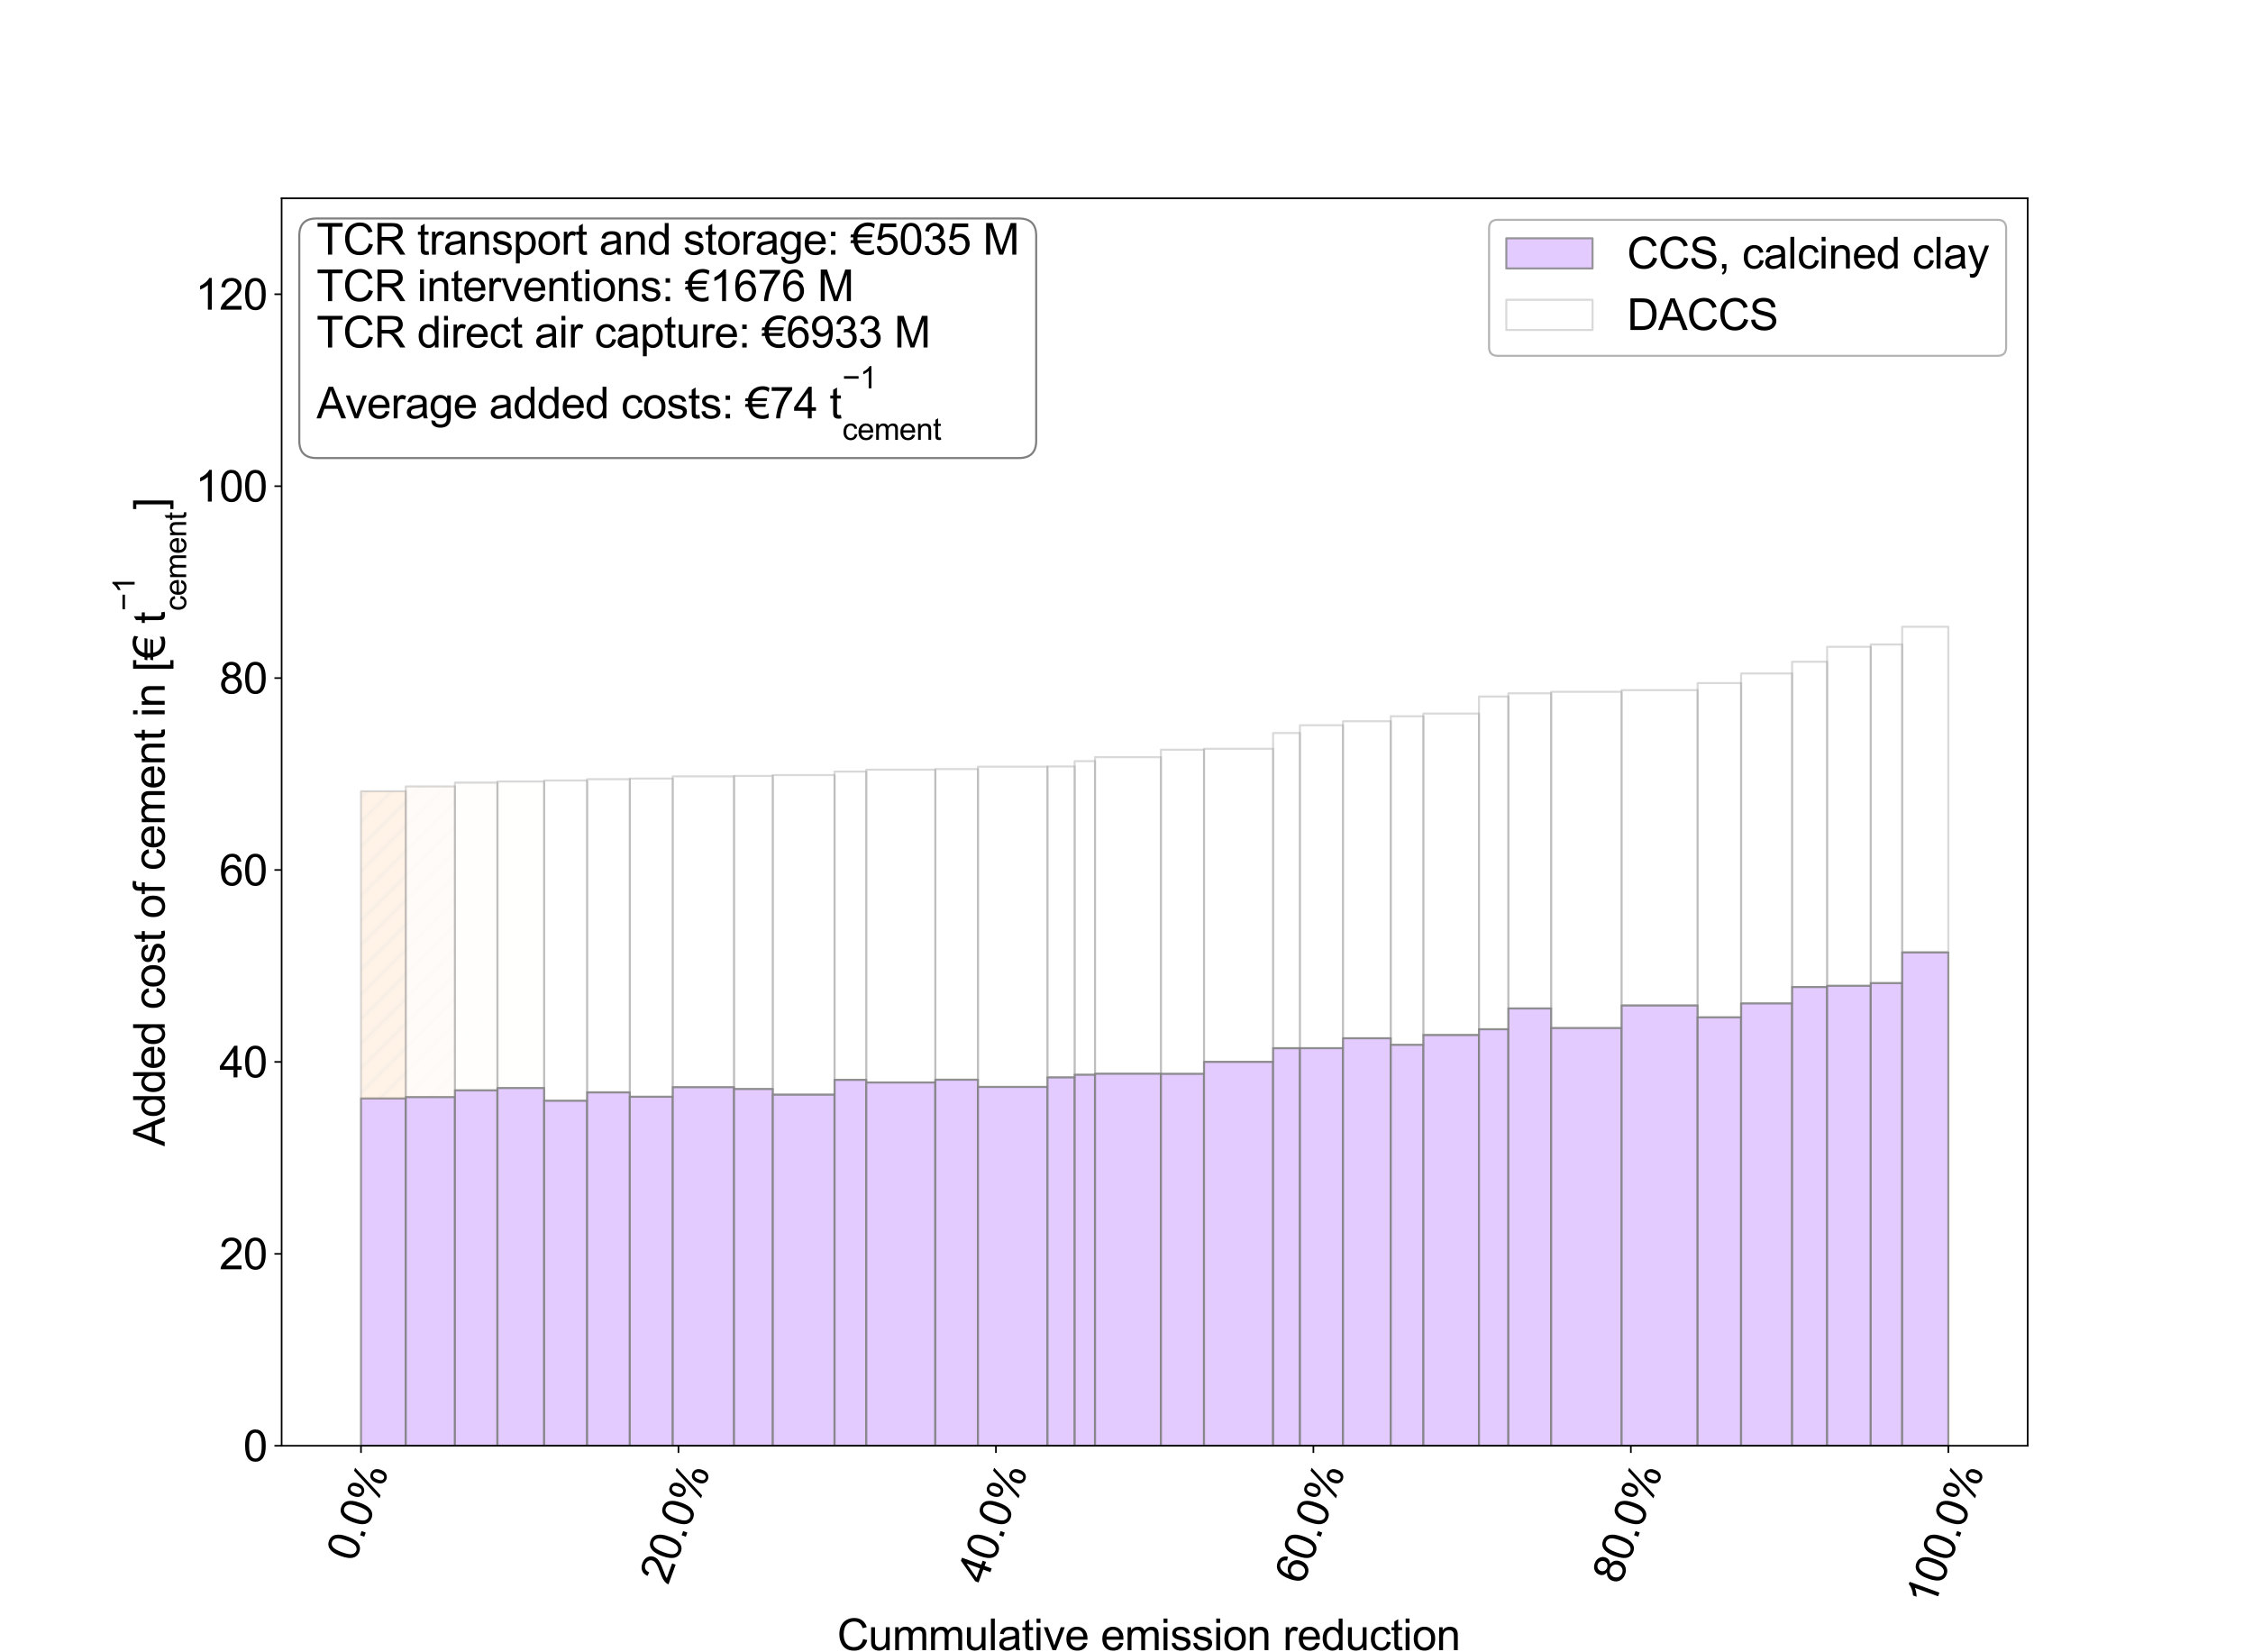 <?xml version="1.0" encoding="utf-8" standalone="no"?>
<!DOCTYPE svg PUBLIC "-//W3C//DTD SVG 1.1//EN"
  "http://www.w3.org/Graphics/SVG/1.1/DTD/svg11.dtd">
<svg xmlns:xlink="http://www.w3.org/1999/xlink" width="1097.28pt" height="804.672pt" viewBox="0 0 1097.28 804.672" xmlns="http://www.w3.org/2000/svg" version="1.1">
 <defs>
  <style type="text/css">*{stroke-linejoin: round; stroke-linecap: butt}</style>
 </defs>
 <g id="figure_1">
  <g id="patch_1">
   <path d="M 0 804.672 
L 1097.28 804.672 
L 1097.28 0 
L 0 0 
L 0 804.672 
z
" style="fill: none"/>
  </g>
  <g id="axes_1">
   <g id="patch_2">
    <path d="M 137.16 704.088 
L 987.552 704.088 
L 987.552 96.561 
L 137.16 96.561 
L 137.16 704.088 
z
" style="fill: none"/>
   </g>
   <g id="patch_3">
    <path d="M 175.814 704.088 
L 197.621 704.088 
L 197.621 534.938 
L 175.814 534.938 
z
" clip-path="url(#p34b5e18ee1)" style="fill: #dcbeff; opacity: 0.8; stroke: #808080; stroke-linejoin: miter"/>
   </g>
   <g id="patch_4">
    <path d="M 197.621 704.088 
L 221.569 704.088 
L 221.569 534.277 
L 197.621 534.277 
z
" clip-path="url(#p34b5e18ee1)" style="fill: #dcbeff; opacity: 0.8; stroke: #808080; stroke-linejoin: miter"/>
   </g>
   <g id="patch_5">
    <path d="M 221.569 704.088 
L 242.272 704.088 
L 242.272 530.997 
L 221.569 530.997 
z
" clip-path="url(#p34b5e18ee1)" style="fill: #dcbeff; opacity: 0.8; stroke: #808080; stroke-linejoin: miter"/>
   </g>
   <g id="patch_6">
    <path d="M 242.272 704.088 
L 265.02 704.088 
L 265.02 529.854 
L 242.272 529.854 
z
" clip-path="url(#p34b5e18ee1)" style="fill: #dcbeff; opacity: 0.8; stroke: #808080; stroke-linejoin: miter"/>
   </g>
   <g id="patch_7">
    <path d="M 265.02 704.088 
L 285.946 704.088 
L 285.946 536.059 
L 265.02 536.059 
z
" clip-path="url(#p34b5e18ee1)" style="fill: #dcbeff; opacity: 0.8; stroke: #808080; stroke-linejoin: miter"/>
   </g>
   <g id="patch_8">
    <path d="M 285.946 704.088 
L 306.747 704.088 
L 306.747 531.973 
L 285.946 531.973 
z
" clip-path="url(#p34b5e18ee1)" style="fill: #dcbeff; opacity: 0.8; stroke: #808080; stroke-linejoin: miter"/>
   </g>
   <g id="patch_9">
    <path d="M 306.747 704.088 
L 327.637 704.088 
L 327.637 534.134 
L 306.747 534.134 
z
" clip-path="url(#p34b5e18ee1)" style="fill: #dcbeff; opacity: 0.8; stroke: #808080; stroke-linejoin: miter"/>
   </g>
   <g id="patch_10">
    <path d="M 327.637 704.088 
L 357.496 704.088 
L 357.496 529.454 
L 327.637 529.454 
z
" clip-path="url(#p34b5e18ee1)" style="fill: #dcbeff; opacity: 0.8; stroke: #808080; stroke-linejoin: miter"/>
   </g>
   <g id="patch_11">
    <path d="M 357.496 704.088 
L 376.374 704.088 
L 376.374 530.321 
L 357.496 530.321 
z
" clip-path="url(#p34b5e18ee1)" style="fill: #dcbeff; opacity: 0.8; stroke: #808080; stroke-linejoin: miter"/>
   </g>
   <g id="patch_12">
    <path d="M 376.374 704.088 
L 406.458 704.088 
L 406.458 533.087 
L 376.374 533.087 
z
" clip-path="url(#p34b5e18ee1)" style="fill: #dcbeff; opacity: 0.8; stroke: #808080; stroke-linejoin: miter"/>
   </g>
   <g id="patch_13">
    <path d="M 406.458 704.088 
L 421.912 704.088 
L 421.912 525.885 
L 406.458 525.885 
z
" clip-path="url(#p34b5e18ee1)" style="fill: #dcbeff; opacity: 0.8; stroke: #808080; stroke-linejoin: miter"/>
   </g>
   <g id="patch_14">
    <path d="M 421.912 704.088 
L 455.54 704.088 
L 455.54 527.164 
L 421.912 527.164 
z
" clip-path="url(#p34b5e18ee1)" style="fill: #dcbeff; opacity: 0.8; stroke: #808080; stroke-linejoin: miter"/>
   </g>
   <g id="patch_15">
    <path d="M 455.54 704.088 
L 476.295 704.088 
L 476.295 525.826 
L 455.54 525.826 
z
" clip-path="url(#p34b5e18ee1)" style="fill: #dcbeff; opacity: 0.8; stroke: #808080; stroke-linejoin: miter"/>
   </g>
   <g id="patch_16">
    <path d="M 476.295 704.088 
L 510.137 704.088 
L 510.137 529.333 
L 476.295 529.333 
z
" clip-path="url(#p34b5e18ee1)" style="fill: #dcbeff; opacity: 0.8; stroke: #808080; stroke-linejoin: miter"/>
   </g>
   <g id="patch_17">
    <path d="M 510.137 704.088 
L 523.392 704.088 
L 523.392 524.68 
L 510.137 524.68 
z
" clip-path="url(#p34b5e18ee1)" style="fill: #dcbeff; opacity: 0.8; stroke: #808080; stroke-linejoin: miter"/>
   </g>
   <g id="patch_18">
    <path d="M 523.392 704.088 
L 533.315 704.088 
L 533.315 523.376 
L 523.392 523.376 
z
" clip-path="url(#p34b5e18ee1)" style="fill: #dcbeff; opacity: 0.8; stroke: #808080; stroke-linejoin: miter"/>
   </g>
   <g id="patch_19">
    <path d="M 533.315 704.088 
L 565.407 704.088 
L 565.407 522.887 
L 533.315 522.887 
z
" clip-path="url(#p34b5e18ee1)" style="fill: #dcbeff; opacity: 0.8; stroke: #808080; stroke-linejoin: miter"/>
   </g>
   <g id="patch_20">
    <path d="M 565.407 704.088 
L 586.401 704.088 
L 586.401 522.939 
L 565.407 522.939 
z
" clip-path="url(#p34b5e18ee1)" style="fill: #dcbeff; opacity: 0.8; stroke: #808080; stroke-linejoin: miter"/>
   </g>
   <g id="patch_21">
    <path d="M 586.401 704.088 
L 620.037 704.088 
L 620.037 517.114 
L 586.401 517.114 
z
" clip-path="url(#p34b5e18ee1)" style="fill: #dcbeff; opacity: 0.8; stroke: #808080; stroke-linejoin: miter"/>
   </g>
   <g id="patch_22">
    <path d="M 620.037 704.088 
L 633.099 704.088 
L 633.099 510.467 
L 620.037 510.467 
z
" clip-path="url(#p34b5e18ee1)" style="fill: #dcbeff; opacity: 0.8; stroke: #808080; stroke-linejoin: miter"/>
   </g>
   <g id="patch_23">
    <path d="M 633.099 704.088 
L 654.074 704.088 
L 654.074 510.453 
L 633.099 510.453 
z
" clip-path="url(#p34b5e18ee1)" style="fill: #dcbeff; opacity: 0.8; stroke: #808080; stroke-linejoin: miter"/>
   </g>
   <g id="patch_24">
    <path d="M 654.074 704.088 
L 677.35 704.088 
L 677.35 505.636 
L 654.074 505.636 
z
" clip-path="url(#p34b5e18ee1)" style="fill: #dcbeff; opacity: 0.8; stroke: #808080; stroke-linejoin: miter"/>
   </g>
   <g id="patch_25">
    <path d="M 677.35 704.088 
L 693.237 704.088 
L 693.237 508.819 
L 677.35 508.819 
z
" clip-path="url(#p34b5e18ee1)" style="fill: #dcbeff; opacity: 0.8; stroke: #808080; stroke-linejoin: miter"/>
   </g>
   <g id="patch_26">
    <path d="M 693.237 704.088 
L 720.307 704.088 
L 720.307 504.029 
L 693.237 504.029 
z
" clip-path="url(#p34b5e18ee1)" style="fill: #dcbeff; opacity: 0.8; stroke: #808080; stroke-linejoin: miter"/>
   </g>
   <g id="patch_27">
    <path d="M 720.307 704.088 
L 734.624 704.088 
L 734.624 501.236 
L 720.307 501.236 
z
" clip-path="url(#p34b5e18ee1)" style="fill: #dcbeff; opacity: 0.8; stroke: #808080; stroke-linejoin: miter"/>
   </g>
   <g id="patch_28">
    <path d="M 734.624 704.088 
L 755.458 704.088 
L 755.458 491.113 
L 734.624 491.113 
z
" clip-path="url(#p34b5e18ee1)" style="fill: #dcbeff; opacity: 0.8; stroke: #808080; stroke-linejoin: miter"/>
   </g>
   <g id="patch_29">
    <path d="M 755.458 704.088 
L 789.764 704.088 
L 789.764 500.652 
L 755.458 500.652 
z
" clip-path="url(#p34b5e18ee1)" style="fill: #dcbeff; opacity: 0.8; stroke: #808080; stroke-linejoin: miter"/>
   </g>
   <g id="patch_30">
    <path d="M 789.764 704.088 
L 826.791 704.088 
L 826.791 489.663 
L 789.764 489.663 
z
" clip-path="url(#p34b5e18ee1)" style="fill: #dcbeff; opacity: 0.8; stroke: #808080; stroke-linejoin: miter"/>
   </g>
   <g id="patch_31">
    <path d="M 826.791 704.088 
L 847.967 704.088 
L 847.967 495.435 
L 826.791 495.435 
z
" clip-path="url(#p34b5e18ee1)" style="fill: #dcbeff; opacity: 0.8; stroke: #808080; stroke-linejoin: miter"/>
   </g>
   <g id="patch_32">
    <path d="M 847.967 704.088 
L 872.8 704.088 
L 872.8 488.664 
L 847.967 488.664 
z
" clip-path="url(#p34b5e18ee1)" style="fill: #dcbeff; opacity: 0.8; stroke: #808080; stroke-linejoin: miter"/>
   </g>
   <g id="patch_33">
    <path d="M 872.8 704.088 
L 889.854 704.088 
L 889.854 480.662 
L 872.8 480.662 
z
" clip-path="url(#p34b5e18ee1)" style="fill: #dcbeff; opacity: 0.8; stroke: #808080; stroke-linejoin: miter"/>
   </g>
   <g id="patch_34">
    <path d="M 889.854 704.088 
L 911.115 704.088 
L 911.115 480.08 
L 889.854 480.08 
z
" clip-path="url(#p34b5e18ee1)" style="fill: #dcbeff; opacity: 0.8; stroke: #808080; stroke-linejoin: miter"/>
   </g>
   <g id="patch_35">
    <path d="M 911.115 704.088 
L 926.419 704.088 
L 926.419 478.768 
L 911.115 478.768 
z
" clip-path="url(#p34b5e18ee1)" style="fill: #dcbeff; opacity: 0.8; stroke: #808080; stroke-linejoin: miter"/>
   </g>
   <g id="patch_36">
    <path d="M 926.419 704.088 
L 948.898 704.088 
L 948.898 463.829 
L 926.419 463.829 
z
" clip-path="url(#p34b5e18ee1)" style="fill: #dcbeff; opacity: 0.8; stroke: #808080; stroke-linejoin: miter"/>
   </g>
   <g id="patch_37">
    <path d="M 175.814 534.938 
L 197.621 534.938 
L 197.621 385.345 
L 175.814 385.345 
z
" clip-path="url(#p34b5e18ee1)" style="fill: url(#h4f900e8eb7); opacity: 0.3; stroke: #808080; stroke-linejoin: miter"/>
   </g>
   <g id="patch_38">
    <path d="M 197.621 534.277 
L 221.569 534.277 
L 221.569 382.983 
L 197.621 382.983 
z
" clip-path="url(#p34b5e18ee1)" style="fill: url(#h4f900e8eb7); opacity: 0.3; stroke: #808080; stroke-linejoin: miter"/>
   </g>
   <g id="patch_39">
    <path d="M 221.569 530.997 
L 242.272 530.997 
L 242.272 381.135 
L 221.569 381.135 
z
" clip-path="url(#p34b5e18ee1)" style="fill: url(#h4f900e8eb7); opacity: 0.3; stroke: #808080; stroke-linejoin: miter"/>
   </g>
   <g id="patch_40">
    <path d="M 242.272 529.854 
L 265.02 529.854 
L 265.02 380.59 
L 242.272 380.59 
z
" clip-path="url(#p34b5e18ee1)" style="fill: url(#h4f900e8eb7); opacity: 0.3; stroke: #808080; stroke-linejoin: miter"/>
   </g>
   <g id="patch_41">
    <path d="M 265.02 536.059 
L 285.946 536.059 
L 285.946 380.107 
L 265.02 380.107 
z
" clip-path="url(#p34b5e18ee1)" style="fill: url(#h4f900e8eb7); opacity: 0.3; stroke: #808080; stroke-linejoin: miter"/>
   </g>
   <g id="patch_42">
    <path d="M 285.946 531.973 
L 306.747 531.973 
L 306.747 379.453 
L 285.946 379.453 
z
" clip-path="url(#p34b5e18ee1)" style="fill: url(#h4f900e8eb7); opacity: 0.3; stroke: #808080; stroke-linejoin: miter"/>
   </g>
   <g id="patch_43">
    <path d="M 306.747 534.134 
L 327.637 534.134 
L 327.637 379.159 
L 306.747 379.159 
z
" clip-path="url(#p34b5e18ee1)" style="fill: url(#h4f900e8eb7); opacity: 0.3; stroke: #808080; stroke-linejoin: miter"/>
   </g>
   <g id="patch_44">
    <path d="M 327.637 529.454 
L 357.496 529.454 
L 357.496 378.082 
L 327.637 378.082 
z
" clip-path="url(#p34b5e18ee1)" style="fill: url(#h4f900e8eb7); opacity: 0.3; stroke: #808080; stroke-linejoin: miter"/>
   </g>
   <g id="patch_45">
    <path d="M 357.496 530.321 
L 376.374 530.321 
L 376.374 377.88 
L 357.496 377.88 
z
" clip-path="url(#p34b5e18ee1)" style="fill: url(#h4f900e8eb7); opacity: 0.3; stroke: #808080; stroke-linejoin: miter"/>
   </g>
   <g id="patch_46">
    <path d="M 376.374 533.087 
L 406.458 533.087 
L 406.458 377.464 
L 376.374 377.464 
z
" clip-path="url(#p34b5e18ee1)" style="fill: url(#h4f900e8eb7); opacity: 0.3; stroke: #808080; stroke-linejoin: miter"/>
   </g>
   <g id="patch_47">
    <path d="M 406.458 525.885 
L 421.912 525.885 
L 421.912 375.757 
L 406.458 375.757 
z
" clip-path="url(#p34b5e18ee1)" style="fill: url(#h4f900e8eb7); opacity: 0.3; stroke: #808080; stroke-linejoin: miter"/>
   </g>
   <g id="patch_48">
    <path d="M 421.912 527.164 
L 455.54 527.164 
L 455.54 374.826 
L 421.912 374.826 
z
" clip-path="url(#p34b5e18ee1)" style="fill: url(#h4f900e8eb7); opacity: 0.3; stroke: #808080; stroke-linejoin: miter"/>
   </g>
   <g id="patch_49">
    <path d="M 455.54 525.826 
L 476.295 525.826 
L 476.295 374.539 
L 455.54 374.539 
z
" clip-path="url(#p34b5e18ee1)" style="fill: url(#h4f900e8eb7); opacity: 0.3; stroke: #808080; stroke-linejoin: miter"/>
   </g>
   <g id="patch_50">
    <path d="M 476.295 529.333 
L 510.137 529.333 
L 510.137 373.373 
L 476.295 373.373 
z
" clip-path="url(#p34b5e18ee1)" style="fill: url(#h4f900e8eb7); opacity: 0.3; stroke: #808080; stroke-linejoin: miter"/>
   </g>
   <g id="patch_51">
    <path d="M 510.137 524.68 
L 523.392 524.68 
L 523.392 373.266 
L 510.137 373.266 
z
" clip-path="url(#p34b5e18ee1)" style="fill: url(#h4f900e8eb7); opacity: 0.3; stroke: #808080; stroke-linejoin: miter"/>
   </g>
   <g id="patch_52">
    <path d="M 523.392 523.376 
L 533.315 523.376 
L 533.315 370.677 
L 523.392 370.677 
z
" clip-path="url(#p34b5e18ee1)" style="fill: url(#h4f900e8eb7); opacity: 0.3; stroke: #808080; stroke-linejoin: miter"/>
   </g>
   <g id="patch_53">
    <path d="M 533.315 522.887 
L 565.407 522.887 
L 565.407 368.743 
L 533.315 368.743 
z
" clip-path="url(#p34b5e18ee1)" style="fill: url(#h4f900e8eb7); opacity: 0.3; stroke: #808080; stroke-linejoin: miter"/>
   </g>
   <g id="patch_54">
    <path d="M 565.407 522.939 
L 586.401 522.939 
L 586.401 365.118 
L 565.407 365.118 
z
" clip-path="url(#p34b5e18ee1)" style="fill: url(#h4f900e8eb7); opacity: 0.3; stroke: #808080; stroke-linejoin: miter"/>
   </g>
   <g id="patch_55">
    <path d="M 586.401 517.114 
L 620.037 517.114 
L 620.037 364.64 
L 586.401 364.64 
z
" clip-path="url(#p34b5e18ee1)" style="fill: url(#h4f900e8eb7); opacity: 0.3; stroke: #808080; stroke-linejoin: miter"/>
   </g>
   <g id="patch_56">
    <path d="M 620.037 510.467 
L 633.099 510.467 
L 633.099 356.987 
L 620.037 356.987 
z
" clip-path="url(#p34b5e18ee1)" style="fill: url(#h4f900e8eb7); opacity: 0.3; stroke: #808080; stroke-linejoin: miter"/>
   </g>
   <g id="patch_57">
    <path d="M 633.099 510.453 
L 654.074 510.453 
L 654.074 353.186 
L 633.099 353.186 
z
" clip-path="url(#p34b5e18ee1)" style="fill: url(#h4f900e8eb7); opacity: 0.3; stroke: #808080; stroke-linejoin: miter"/>
   </g>
   <g id="patch_58">
    <path d="M 654.074 505.636 
L 677.35 505.636 
L 677.35 351.247 
L 654.074 351.247 
z
" clip-path="url(#p34b5e18ee1)" style="fill: url(#h4f900e8eb7); opacity: 0.3; stroke: #808080; stroke-linejoin: miter"/>
   </g>
   <g id="patch_59">
    <path d="M 677.35 508.819 
L 693.237 508.819 
L 693.237 348.815 
L 677.35 348.815 
z
" clip-path="url(#p34b5e18ee1)" style="fill: url(#h4f900e8eb7); opacity: 0.3; stroke: #808080; stroke-linejoin: miter"/>
   </g>
   <g id="patch_60">
    <path d="M 693.237 504.029 
L 720.307 504.029 
L 720.307 347.508 
L 693.237 347.508 
z
" clip-path="url(#p34b5e18ee1)" style="fill: url(#h4f900e8eb7); opacity: 0.3; stroke: #808080; stroke-linejoin: miter"/>
   </g>
   <g id="patch_61">
    <path d="M 720.307 501.236 
L 734.624 501.236 
L 734.624 339.209 
L 720.307 339.209 
z
" clip-path="url(#p34b5e18ee1)" style="fill: url(#h4f900e8eb7); opacity: 0.3; stroke: #808080; stroke-linejoin: miter"/>
   </g>
   <g id="patch_62">
    <path d="M 734.624 491.113 
L 755.458 491.113 
L 755.458 337.649 
L 734.624 337.649 
z
" clip-path="url(#p34b5e18ee1)" style="fill: url(#h4f900e8eb7); opacity: 0.3; stroke: #808080; stroke-linejoin: miter"/>
   </g>
   <g id="patch_63">
    <path d="M 755.458 500.652 
L 789.764 500.652 
L 789.764 336.902 
L 755.458 336.902 
z
" clip-path="url(#p34b5e18ee1)" style="fill: url(#h4f900e8eb7); opacity: 0.3; stroke: #808080; stroke-linejoin: miter"/>
   </g>
   <g id="patch_64">
    <path d="M 789.764 489.663 
L 826.791 489.663 
L 826.791 336.107 
L 789.764 336.107 
z
" clip-path="url(#p34b5e18ee1)" style="fill: url(#h4f900e8eb7); opacity: 0.3; stroke: #808080; stroke-linejoin: miter"/>
   </g>
   <g id="patch_65">
    <path d="M 826.791 495.435 
L 847.967 495.435 
L 847.967 332.677 
L 826.791 332.677 
z
" clip-path="url(#p34b5e18ee1)" style="fill: url(#h4f900e8eb7); opacity: 0.3; stroke: #808080; stroke-linejoin: miter"/>
   </g>
   <g id="patch_66">
    <path d="M 847.967 488.664 
L 872.8 488.664 
L 872.8 327.993 
L 847.967 327.993 
z
" clip-path="url(#p34b5e18ee1)" style="fill: url(#h4f900e8eb7); opacity: 0.3; stroke: #808080; stroke-linejoin: miter"/>
   </g>
   <g id="patch_67">
    <path d="M 872.8 480.662 
L 889.854 480.662 
L 889.854 322.281 
L 872.8 322.281 
z
" clip-path="url(#p34b5e18ee1)" style="fill: url(#h4f900e8eb7); opacity: 0.3; stroke: #808080; stroke-linejoin: miter"/>
   </g>
   <g id="patch_68">
    <path d="M 889.854 480.08 
L 911.115 480.08 
L 911.115 315.001 
L 889.854 315.001 
z
" clip-path="url(#p34b5e18ee1)" style="fill: url(#h4f900e8eb7); opacity: 0.3; stroke: #808080; stroke-linejoin: miter"/>
   </g>
   <g id="patch_69">
    <path d="M 911.115 478.768 
L 926.419 478.768 
L 926.419 313.867 
L 911.115 313.867 
z
" clip-path="url(#p34b5e18ee1)" style="fill: url(#h4f900e8eb7); opacity: 0.3; stroke: #808080; stroke-linejoin: miter"/>
   </g>
   <g id="patch_70">
    <path d="M 926.419 463.829 
L 948.898 463.829 
L 948.898 305.221 
L 926.419 305.221 
z
" clip-path="url(#p34b5e18ee1)" style="fill: url(#h4f900e8eb7); opacity: 0.3; stroke: #808080; stroke-linejoin: miter"/>
   </g>
   <g id="matplotlib.axis_1">
    <g id="xtick_1">
     <g id="line2d_1">
      <defs>
       <path id="m55305a90f3" d="M 0 0 
L 0 3.5 
" style="stroke: #000000; stroke-width: 0.8"/>
      </defs>
      <g>
       <use xlink:href="#m55305a90f3" x="175.814" y="704.088" style="stroke: #000000; stroke-width: 0.8"/>
      </g>
     </g>
     <g id="text_1">
      <!-- 0.0% -->
      <g transform="translate(172.73 761.206)rotate(-70)scale(0.21 -0.21)">
       <defs>
        <path id="ArialMT-30" d="M 266 2259 
Q 266 3072 433 3567 
Q 600 4063 929 4331 
Q 1259 4600 1759 4600 
Q 2128 4600 2406 4451 
Q 2684 4303 2865 4023 
Q 3047 3744 3150 3342 
Q 3253 2941 3253 2259 
Q 3253 1453 3087 958 
Q 2922 463 2592 192 
Q 2263 -78 1759 -78 
Q 1097 -78 719 397 
Q 266 969 266 2259 
z
M 844 2259 
Q 844 1131 1108 757 
Q 1372 384 1759 384 
Q 2147 384 2411 759 
Q 2675 1134 2675 2259 
Q 2675 3391 2411 3762 
Q 2147 4134 1753 4134 
Q 1366 4134 1134 3806 
Q 844 3388 844 2259 
z
" transform="scale(0.016)"/>
        <path id="ArialMT-2e" d="M 581 0 
L 581 641 
L 1222 641 
L 1222 0 
L 581 0 
z
" transform="scale(0.016)"/>
        <path id="ArialMT-25" d="M 372 3481 
Q 372 3972 619 4315 
Q 866 4659 1334 4659 
Q 1766 4659 2048 4351 
Q 2331 4044 2331 3447 
Q 2331 2866 2045 2552 
Q 1759 2238 1341 2238 
Q 925 2238 648 2547 
Q 372 2856 372 3481 
z
M 1350 4272 
Q 1141 4272 1002 4090 
Q 863 3909 863 3425 
Q 863 2984 1003 2804 
Q 1144 2625 1350 2625 
Q 1563 2625 1702 2806 
Q 1841 2988 1841 3469 
Q 1841 3913 1700 4092 
Q 1559 4272 1350 4272 
z
M 1353 -169 
L 3859 4659 
L 4316 4659 
L 1819 -169 
L 1353 -169 
z
M 3334 1075 
Q 3334 1569 3581 1911 
Q 3828 2253 4300 2253 
Q 4731 2253 5014 1945 
Q 5297 1638 5297 1041 
Q 5297 459 5011 145 
Q 4725 -169 4303 -169 
Q 3888 -169 3611 142 
Q 3334 453 3334 1075 
z
M 4316 1866 
Q 4103 1866 3964 1684 
Q 3825 1503 3825 1019 
Q 3825 581 3965 400 
Q 4106 219 4313 219 
Q 4528 219 4667 400 
Q 4806 581 4806 1063 
Q 4806 1506 4665 1686 
Q 4525 1866 4316 1866 
z
" transform="scale(0.016)"/>
       </defs>
       <use xlink:href="#ArialMT-30"/>
       <use xlink:href="#ArialMT-2e" x="55.615"/>
       <use xlink:href="#ArialMT-30" x="83.398"/>
       <use xlink:href="#ArialMT-25" x="139.014"/>
      </g>
     </g>
    </g>
    <g id="xtick_2">
     <g id="line2d_2">
      <g>
       <use xlink:href="#m55305a90f3" x="330.431" y="704.088" style="stroke: #000000; stroke-width: 0.8"/>
      </g>
     </g>
     <g id="text_2">
      <!-- 20.0% -->
      <g transform="translate(325.35 772.18)rotate(-70)scale(0.21 -0.21)">
       <defs>
        <path id="ArialMT-32" d="M 3222 541 
L 3222 0 
L 194 0 
Q 188 203 259 391 
Q 375 700 629 1000 
Q 884 1300 1366 1694 
Q 2113 2306 2375 2664 
Q 2638 3022 2638 3341 
Q 2638 3675 2398 3904 
Q 2159 4134 1775 4134 
Q 1369 4134 1125 3890 
Q 881 3647 878 3216 
L 300 3275 
Q 359 3922 746 4261 
Q 1134 4600 1788 4600 
Q 2447 4600 2831 4234 
Q 3216 3869 3216 3328 
Q 3216 3053 3103 2787 
Q 2991 2522 2730 2228 
Q 2469 1934 1863 1422 
Q 1356 997 1212 845 
Q 1069 694 975 541 
L 3222 541 
z
" transform="scale(0.016)"/>
       </defs>
       <use xlink:href="#ArialMT-32"/>
       <use xlink:href="#ArialMT-30" x="55.615"/>
       <use xlink:href="#ArialMT-2e" x="111.23"/>
       <use xlink:href="#ArialMT-30" x="139.014"/>
       <use xlink:href="#ArialMT-25" x="194.629"/>
      </g>
     </g>
    </g>
    <g id="xtick_3">
     <g id="line2d_3">
      <g>
       <use xlink:href="#m55305a90f3" x="485.048" y="704.088" style="stroke: #000000; stroke-width: 0.8"/>
      </g>
     </g>
     <g id="text_3">
      <!-- 40.0% -->
      <g transform="translate(479.967 772.18)rotate(-70)scale(0.21 -0.21)">
       <defs>
        <path id="ArialMT-34" d="M 2069 0 
L 2069 1097 
L 81 1097 
L 81 1613 
L 2172 4581 
L 2631 4581 
L 2631 1613 
L 3250 1613 
L 3250 1097 
L 2631 1097 
L 2631 0 
L 2069 0 
z
M 2069 1613 
L 2069 3678 
L 634 1613 
L 2069 1613 
z
" transform="scale(0.016)"/>
       </defs>
       <use xlink:href="#ArialMT-34"/>
       <use xlink:href="#ArialMT-30" x="55.615"/>
       <use xlink:href="#ArialMT-2e" x="111.23"/>
       <use xlink:href="#ArialMT-30" x="139.014"/>
       <use xlink:href="#ArialMT-25" x="194.629"/>
      </g>
     </g>
    </g>
    <g id="xtick_4">
     <g id="line2d_4">
      <g>
       <use xlink:href="#m55305a90f3" x="639.664" y="704.088" style="stroke: #000000; stroke-width: 0.8"/>
      </g>
     </g>
     <g id="text_4">
      <!-- 60.0% -->
      <g transform="translate(634.584 772.18)rotate(-70)scale(0.21 -0.21)">
       <defs>
        <path id="ArialMT-36" d="M 3184 3459 
L 2625 3416 
Q 2550 3747 2413 3897 
Q 2184 4138 1850 4138 
Q 1581 4138 1378 3988 
Q 1113 3794 959 3422 
Q 806 3050 800 2363 
Q 1003 2672 1297 2822 
Q 1591 2972 1913 2972 
Q 2475 2972 2870 2558 
Q 3266 2144 3266 1488 
Q 3266 1056 3080 686 
Q 2894 316 2569 119 
Q 2244 -78 1831 -78 
Q 1128 -78 684 439 
Q 241 956 241 2144 
Q 241 3472 731 4075 
Q 1159 4600 1884 4600 
Q 2425 4600 2770 4297 
Q 3116 3994 3184 3459 
z
M 888 1484 
Q 888 1194 1011 928 
Q 1134 663 1356 523 
Q 1578 384 1822 384 
Q 2178 384 2434 671 
Q 2691 959 2691 1453 
Q 2691 1928 2437 2201 
Q 2184 2475 1800 2475 
Q 1419 2475 1153 2201 
Q 888 1928 888 1484 
z
" transform="scale(0.016)"/>
       </defs>
       <use xlink:href="#ArialMT-36"/>
       <use xlink:href="#ArialMT-30" x="55.615"/>
       <use xlink:href="#ArialMT-2e" x="111.23"/>
       <use xlink:href="#ArialMT-30" x="139.014"/>
       <use xlink:href="#ArialMT-25" x="194.629"/>
      </g>
     </g>
    </g>
    <g id="xtick_5">
     <g id="line2d_5">
      <g>
       <use xlink:href="#m55305a90f3" x="794.281" y="704.088" style="stroke: #000000; stroke-width: 0.8"/>
      </g>
     </g>
     <g id="text_5">
      <!-- 80.0% -->
      <g transform="translate(789.2 772.18)rotate(-70)scale(0.21 -0.21)">
       <defs>
        <path id="ArialMT-38" d="M 1131 2484 
Q 781 2613 612 2850 
Q 444 3088 444 3419 
Q 444 3919 803 4259 
Q 1163 4600 1759 4600 
Q 2359 4600 2725 4251 
Q 3091 3903 3091 3403 
Q 3091 3084 2923 2848 
Q 2756 2613 2416 2484 
Q 2838 2347 3058 2040 
Q 3278 1734 3278 1309 
Q 3278 722 2862 322 
Q 2447 -78 1769 -78 
Q 1091 -78 675 323 
Q 259 725 259 1325 
Q 259 1772 486 2073 
Q 713 2375 1131 2484 
z
M 1019 3438 
Q 1019 3113 1228 2906 
Q 1438 2700 1772 2700 
Q 2097 2700 2305 2904 
Q 2513 3109 2513 3406 
Q 2513 3716 2298 3927 
Q 2084 4138 1766 4138 
Q 1444 4138 1231 3931 
Q 1019 3725 1019 3438 
z
M 838 1322 
Q 838 1081 952 856 
Q 1066 631 1291 507 
Q 1516 384 1775 384 
Q 2178 384 2440 643 
Q 2703 903 2703 1303 
Q 2703 1709 2433 1975 
Q 2163 2241 1756 2241 
Q 1359 2241 1098 1978 
Q 838 1716 838 1322 
z
" transform="scale(0.016)"/>
       </defs>
       <use xlink:href="#ArialMT-38"/>
       <use xlink:href="#ArialMT-30" x="55.615"/>
       <use xlink:href="#ArialMT-2e" x="111.23"/>
       <use xlink:href="#ArialMT-30" x="139.014"/>
       <use xlink:href="#ArialMT-25" x="194.629"/>
      </g>
     </g>
    </g>
    <g id="xtick_6">
     <g id="line2d_6">
      <g>
       <use xlink:href="#m55305a90f3" x="948.898" y="704.088" style="stroke: #000000; stroke-width: 0.8"/>
      </g>
     </g>
     <g id="text_6">
      <!-- 100.0% -->
      <g transform="translate(941.82 783.154)rotate(-70)scale(0.21 -0.21)">
       <defs>
        <path id="ArialMT-31" d="M 2384 0 
L 1822 0 
L 1822 3584 
Q 1619 3391 1289 3197 
Q 959 3003 697 2906 
L 697 3450 
Q 1169 3672 1522 3987 
Q 1875 4303 2022 4600 
L 2384 4600 
L 2384 0 
z
" transform="scale(0.016)"/>
       </defs>
       <use xlink:href="#ArialMT-31"/>
       <use xlink:href="#ArialMT-30" x="55.615"/>
       <use xlink:href="#ArialMT-30" x="111.23"/>
       <use xlink:href="#ArialMT-2e" x="166.846"/>
       <use xlink:href="#ArialMT-30" x="194.629"/>
       <use xlink:href="#ArialMT-25" x="250.244"/>
      </g>
     </g>
    </g>
    <g id="text_7">
     <!-- Cummulative emission reduction  -->
     <g transform="translate(407.721 803.612)scale(0.21 -0.21)">
      <defs>
       <path id="ArialMT-43" d="M 3763 1606 
L 4369 1453 
Q 4178 706 3683 314 
Q 3188 -78 2472 -78 
Q 1731 -78 1267 223 
Q 803 525 561 1097 
Q 319 1669 319 2325 
Q 319 3041 592 3573 
Q 866 4106 1370 4382 
Q 1875 4659 2481 4659 
Q 3169 4659 3637 4309 
Q 4106 3959 4291 3325 
L 3694 3184 
Q 3534 3684 3231 3912 
Q 2928 4141 2469 4141 
Q 1941 4141 1586 3887 
Q 1231 3634 1087 3207 
Q 944 2781 944 2328 
Q 944 1744 1114 1308 
Q 1284 872 1643 656 
Q 2003 441 2422 441 
Q 2931 441 3284 734 
Q 3638 1028 3763 1606 
z
" transform="scale(0.016)"/>
       <path id="ArialMT-75" d="M 2597 0 
L 2597 488 
Q 2209 -75 1544 -75 
Q 1250 -75 995 37 
Q 741 150 617 320 
Q 494 491 444 738 
Q 409 903 409 1263 
L 409 3319 
L 972 3319 
L 972 1478 
Q 972 1038 1006 884 
Q 1059 663 1231 536 
Q 1403 409 1656 409 
Q 1909 409 2131 539 
Q 2353 669 2445 892 
Q 2538 1116 2538 1541 
L 2538 3319 
L 3100 3319 
L 3100 0 
L 2597 0 
z
" transform="scale(0.016)"/>
       <path id="ArialMT-6d" d="M 422 0 
L 422 3319 
L 925 3319 
L 925 2853 
Q 1081 3097 1340 3245 
Q 1600 3394 1931 3394 
Q 2300 3394 2536 3241 
Q 2772 3088 2869 2813 
Q 3263 3394 3894 3394 
Q 4388 3394 4653 3120 
Q 4919 2847 4919 2278 
L 4919 0 
L 4359 0 
L 4359 2091 
Q 4359 2428 4304 2576 
Q 4250 2725 4106 2815 
Q 3963 2906 3769 2906 
Q 3419 2906 3187 2673 
Q 2956 2441 2956 1928 
L 2956 0 
L 2394 0 
L 2394 2156 
Q 2394 2531 2256 2718 
Q 2119 2906 1806 2906 
Q 1569 2906 1367 2781 
Q 1166 2656 1075 2415 
Q 984 2175 984 1722 
L 984 0 
L 422 0 
z
" transform="scale(0.016)"/>
       <path id="ArialMT-6c" d="M 409 0 
L 409 4581 
L 972 4581 
L 972 0 
L 409 0 
z
" transform="scale(0.016)"/>
       <path id="ArialMT-61" d="M 2588 409 
Q 2275 144 1986 34 
Q 1697 -75 1366 -75 
Q 819 -75 525 192 
Q 231 459 231 875 
Q 231 1119 342 1320 
Q 453 1522 633 1644 
Q 813 1766 1038 1828 
Q 1203 1872 1538 1913 
Q 2219 1994 2541 2106 
Q 2544 2222 2544 2253 
Q 2544 2597 2384 2738 
Q 2169 2928 1744 2928 
Q 1347 2928 1158 2789 
Q 969 2650 878 2297 
L 328 2372 
Q 403 2725 575 2942 
Q 747 3159 1072 3276 
Q 1397 3394 1825 3394 
Q 2250 3394 2515 3294 
Q 2781 3194 2906 3042 
Q 3031 2891 3081 2659 
Q 3109 2516 3109 2141 
L 3109 1391 
Q 3109 606 3145 398 
Q 3181 191 3288 0 
L 2700 0 
Q 2613 175 2588 409 
z
M 2541 1666 
Q 2234 1541 1622 1453 
Q 1275 1403 1131 1340 
Q 988 1278 909 1158 
Q 831 1038 831 891 
Q 831 666 1001 516 
Q 1172 366 1500 366 
Q 1825 366 2078 508 
Q 2331 650 2450 897 
Q 2541 1088 2541 1459 
L 2541 1666 
z
" transform="scale(0.016)"/>
       <path id="ArialMT-74" d="M 1650 503 
L 1731 6 
Q 1494 -44 1306 -44 
Q 1000 -44 831 53 
Q 663 150 594 308 
Q 525 466 525 972 
L 525 2881 
L 113 2881 
L 113 3319 
L 525 3319 
L 525 4141 
L 1084 4478 
L 1084 3319 
L 1650 3319 
L 1650 2881 
L 1084 2881 
L 1084 941 
Q 1084 700 1114 631 
Q 1144 563 1211 522 
Q 1278 481 1403 481 
Q 1497 481 1650 503 
z
" transform="scale(0.016)"/>
       <path id="ArialMT-69" d="M 425 3934 
L 425 4581 
L 988 4581 
L 988 3934 
L 425 3934 
z
M 425 0 
L 425 3319 
L 988 3319 
L 988 0 
L 425 0 
z
" transform="scale(0.016)"/>
       <path id="ArialMT-76" d="M 1344 0 
L 81 3319 
L 675 3319 
L 1388 1331 
Q 1503 1009 1600 663 
Q 1675 925 1809 1294 
L 2547 3319 
L 3125 3319 
L 1869 0 
L 1344 0 
z
" transform="scale(0.016)"/>
       <path id="ArialMT-65" d="M 2694 1069 
L 3275 997 
Q 3138 488 2766 206 
Q 2394 -75 1816 -75 
Q 1088 -75 661 373 
Q 234 822 234 1631 
Q 234 2469 665 2931 
Q 1097 3394 1784 3394 
Q 2450 3394 2872 2941 
Q 3294 2488 3294 1666 
Q 3294 1616 3291 1516 
L 816 1516 
Q 847 969 1125 678 
Q 1403 388 1819 388 
Q 2128 388 2347 550 
Q 2566 713 2694 1069 
z
M 847 1978 
L 2700 1978 
Q 2663 2397 2488 2606 
Q 2219 2931 1791 2931 
Q 1403 2931 1139 2672 
Q 875 2413 847 1978 
z
" transform="scale(0.016)"/>
       <path id="ArialMT-20" transform="scale(0.016)"/>
       <path id="ArialMT-73" d="M 197 991 
L 753 1078 
Q 800 744 1014 566 
Q 1228 388 1613 388 
Q 2000 388 2187 545 
Q 2375 703 2375 916 
Q 2375 1106 2209 1216 
Q 2094 1291 1634 1406 
Q 1016 1563 777 1677 
Q 538 1791 414 1992 
Q 291 2194 291 2438 
Q 291 2659 392 2848 
Q 494 3038 669 3163 
Q 800 3259 1026 3326 
Q 1253 3394 1513 3394 
Q 1903 3394 2198 3281 
Q 2494 3169 2634 2976 
Q 2775 2784 2828 2463 
L 2278 2388 
Q 2241 2644 2061 2787 
Q 1881 2931 1553 2931 
Q 1166 2931 1000 2803 
Q 834 2675 834 2503 
Q 834 2394 903 2306 
Q 972 2216 1119 2156 
Q 1203 2125 1616 2013 
Q 2213 1853 2448 1751 
Q 2684 1650 2818 1456 
Q 2953 1263 2953 975 
Q 2953 694 2789 445 
Q 2625 197 2315 61 
Q 2006 -75 1616 -75 
Q 969 -75 630 194 
Q 291 463 197 991 
z
" transform="scale(0.016)"/>
       <path id="ArialMT-6f" d="M 213 1659 
Q 213 2581 725 3025 
Q 1153 3394 1769 3394 
Q 2453 3394 2887 2945 
Q 3322 2497 3322 1706 
Q 3322 1066 3130 698 
Q 2938 331 2570 128 
Q 2203 -75 1769 -75 
Q 1072 -75 642 372 
Q 213 819 213 1659 
z
M 791 1659 
Q 791 1022 1069 705 
Q 1347 388 1769 388 
Q 2188 388 2466 706 
Q 2744 1025 2744 1678 
Q 2744 2294 2464 2611 
Q 2184 2928 1769 2928 
Q 1347 2928 1069 2612 
Q 791 2297 791 1659 
z
" transform="scale(0.016)"/>
       <path id="ArialMT-6e" d="M 422 0 
L 422 3319 
L 928 3319 
L 928 2847 
Q 1294 3394 1984 3394 
Q 2284 3394 2536 3286 
Q 2788 3178 2913 3003 
Q 3038 2828 3088 2588 
Q 3119 2431 3119 2041 
L 3119 0 
L 2556 0 
L 2556 2019 
Q 2556 2363 2490 2533 
Q 2425 2703 2258 2804 
Q 2091 2906 1866 2906 
Q 1506 2906 1245 2678 
Q 984 2450 984 1813 
L 984 0 
L 422 0 
z
" transform="scale(0.016)"/>
       <path id="ArialMT-72" d="M 416 0 
L 416 3319 
L 922 3319 
L 922 2816 
Q 1116 3169 1280 3281 
Q 1444 3394 1641 3394 
Q 1925 3394 2219 3213 
L 2025 2691 
Q 1819 2813 1613 2813 
Q 1428 2813 1281 2702 
Q 1134 2591 1072 2394 
Q 978 2094 978 1738 
L 978 0 
L 416 0 
z
" transform="scale(0.016)"/>
       <path id="ArialMT-64" d="M 2575 0 
L 2575 419 
Q 2259 -75 1647 -75 
Q 1250 -75 917 144 
Q 584 363 401 755 
Q 219 1147 219 1656 
Q 219 2153 384 2558 
Q 550 2963 881 3178 
Q 1213 3394 1622 3394 
Q 1922 3394 2156 3267 
Q 2391 3141 2538 2938 
L 2538 4581 
L 3097 4581 
L 3097 0 
L 2575 0 
z
M 797 1656 
Q 797 1019 1065 703 
Q 1334 388 1700 388 
Q 2069 388 2326 689 
Q 2584 991 2584 1609 
Q 2584 2291 2321 2609 
Q 2059 2928 1675 2928 
Q 1300 2928 1048 2622 
Q 797 2316 797 1656 
z
" transform="scale(0.016)"/>
       <path id="ArialMT-63" d="M 2588 1216 
L 3141 1144 
Q 3050 572 2676 248 
Q 2303 -75 1759 -75 
Q 1078 -75 664 370 
Q 250 816 250 1647 
Q 250 2184 428 2587 
Q 606 2991 970 3192 
Q 1334 3394 1763 3394 
Q 2303 3394 2647 3120 
Q 2991 2847 3088 2344 
L 2541 2259 
Q 2463 2594 2264 2762 
Q 2066 2931 1784 2931 
Q 1359 2931 1093 2626 
Q 828 2322 828 1663 
Q 828 994 1084 691 
Q 1341 388 1753 388 
Q 2084 388 2306 591 
Q 2528 794 2588 1216 
z
" transform="scale(0.016)"/>
      </defs>
      <use xlink:href="#ArialMT-43"/>
      <use xlink:href="#ArialMT-75" x="72.217"/>
      <use xlink:href="#ArialMT-6d" x="127.832"/>
      <use xlink:href="#ArialMT-6d" x="211.133"/>
      <use xlink:href="#ArialMT-75" x="294.434"/>
      <use xlink:href="#ArialMT-6c" x="350.049"/>
      <use xlink:href="#ArialMT-61" x="372.266"/>
      <use xlink:href="#ArialMT-74" x="427.881"/>
      <use xlink:href="#ArialMT-69" x="455.664"/>
      <use xlink:href="#ArialMT-76" x="477.881"/>
      <use xlink:href="#ArialMT-65" x="527.881"/>
      <use xlink:href="#ArialMT-20" x="583.496"/>
      <use xlink:href="#ArialMT-65" x="611.279"/>
      <use xlink:href="#ArialMT-6d" x="666.895"/>
      <use xlink:href="#ArialMT-69" x="750.195"/>
      <use xlink:href="#ArialMT-73" x="772.412"/>
      <use xlink:href="#ArialMT-73" x="822.412"/>
      <use xlink:href="#ArialMT-69" x="872.412"/>
      <use xlink:href="#ArialMT-6f" x="894.629"/>
      <use xlink:href="#ArialMT-6e" x="950.244"/>
      <use xlink:href="#ArialMT-20" x="1005.859"/>
      <use xlink:href="#ArialMT-72" x="1033.643"/>
      <use xlink:href="#ArialMT-65" x="1066.943"/>
      <use xlink:href="#ArialMT-64" x="1122.559"/>
      <use xlink:href="#ArialMT-75" x="1178.174"/>
      <use xlink:href="#ArialMT-63" x="1233.789"/>
      <use xlink:href="#ArialMT-74" x="1283.789"/>
      <use xlink:href="#ArialMT-69" x="1311.572"/>
      <use xlink:href="#ArialMT-6f" x="1333.789"/>
      <use xlink:href="#ArialMT-6e" x="1389.404"/>
      <use xlink:href="#ArialMT-20" x="1445.02"/>
     </g>
    </g>
   </g>
   <g id="matplotlib.axis_2">
    <g id="ytick_1">
     <g id="line2d_7">
      <defs>
       <path id="m601ddeff1c" d="M 0 0 
L -3.5 0 
" style="stroke: #000000; stroke-width: 0.8"/>
      </defs>
      <g>
       <use xlink:href="#m601ddeff1c" x="137.16" y="704.088" style="stroke: #000000; stroke-width: 0.8"/>
      </g>
     </g>
     <g id="text_8">
      <!-- 0 -->
      <g transform="translate(118.482 711.604)scale(0.21 -0.21)">
       <use xlink:href="#ArialMT-30"/>
      </g>
     </g>
    </g>
    <g id="ytick_2">
     <g id="line2d_8">
      <g>
       <use xlink:href="#m601ddeff1c" x="137.16" y="610.622" style="stroke: #000000; stroke-width: 0.8"/>
      </g>
     </g>
     <g id="text_9">
      <!-- 20 -->
      <g transform="translate(106.804 618.138)scale(0.21 -0.21)">
       <use xlink:href="#ArialMT-32"/>
       <use xlink:href="#ArialMT-30" x="55.615"/>
      </g>
     </g>
    </g>
    <g id="ytick_3">
     <g id="line2d_9">
      <g>
       <use xlink:href="#m601ddeff1c" x="137.16" y="517.157" style="stroke: #000000; stroke-width: 0.8"/>
      </g>
     </g>
     <g id="text_10">
      <!-- 40 -->
      <g transform="translate(106.804 524.672)scale(0.21 -0.21)">
       <use xlink:href="#ArialMT-34"/>
       <use xlink:href="#ArialMT-30" x="55.615"/>
      </g>
     </g>
    </g>
    <g id="ytick_4">
     <g id="line2d_10">
      <g>
       <use xlink:href="#m601ddeff1c" x="137.16" y="423.691" style="stroke: #000000; stroke-width: 0.8"/>
      </g>
     </g>
     <g id="text_11">
      <!-- 60 -->
      <g transform="translate(106.804 431.206)scale(0.21 -0.21)">
       <use xlink:href="#ArialMT-36"/>
       <use xlink:href="#ArialMT-30" x="55.615"/>
      </g>
     </g>
    </g>
    <g id="ytick_5">
     <g id="line2d_11">
      <g>
       <use xlink:href="#m601ddeff1c" x="137.16" y="330.225" style="stroke: #000000; stroke-width: 0.8"/>
      </g>
     </g>
     <g id="text_12">
      <!-- 80 -->
      <g transform="translate(106.804 337.741)scale(0.21 -0.21)">
       <use xlink:href="#ArialMT-38"/>
       <use xlink:href="#ArialMT-30" x="55.615"/>
      </g>
     </g>
    </g>
    <g id="ytick_6">
     <g id="line2d_12">
      <g>
       <use xlink:href="#m601ddeff1c" x="137.16" y="236.759" style="stroke: #000000; stroke-width: 0.8"/>
      </g>
     </g>
     <g id="text_13">
      <!-- 100 -->
      <g transform="translate(95.126 244.275)scale(0.21 -0.21)">
       <use xlink:href="#ArialMT-31"/>
       <use xlink:href="#ArialMT-30" x="55.615"/>
       <use xlink:href="#ArialMT-30" x="111.23"/>
      </g>
     </g>
    </g>
    <g id="ytick_7">
     <g id="line2d_13">
      <g>
       <use xlink:href="#m601ddeff1c" x="137.16" y="143.294" style="stroke: #000000; stroke-width: 0.8"/>
      </g>
     </g>
     <g id="text_14">
      <!-- 120 -->
      <g transform="translate(95.126 150.809)scale(0.21 -0.21)">
       <use xlink:href="#ArialMT-31"/>
       <use xlink:href="#ArialMT-32" x="55.615"/>
       <use xlink:href="#ArialMT-30" x="111.23"/>
      </g>
     </g>
    </g>
    <g id="text_15">
     <!-- Added cost of cement in [$€$ $t^{{-1}}_{cement}$] -->
     <g transform="translate(80.416 558.244)rotate(-90)scale(0.21 -0.21)">
      <defs>
       <path id="ArialMT-41" d="M -9 0 
L 1750 4581 
L 2403 4581 
L 4278 0 
L 3588 0 
L 3053 1388 
L 1138 1388 
L 634 0 
L -9 0 
z
M 1313 1881 
L 2866 1881 
L 2388 3150 
Q 2169 3728 2063 4100 
Q 1975 3659 1816 3225 
L 1313 1881 
z
" transform="scale(0.016)"/>
       <path id="ArialMT-66" d="M 556 0 
L 556 2881 
L 59 2881 
L 59 3319 
L 556 3319 
L 556 3672 
Q 556 4006 616 4169 
Q 697 4388 901 4523 
Q 1106 4659 1475 4659 
Q 1713 4659 2000 4603 
L 1916 4113 
Q 1741 4144 1584 4144 
Q 1328 4144 1222 4034 
Q 1116 3925 1116 3625 
L 1116 3319 
L 1763 3319 
L 1763 2881 
L 1116 2881 
L 1116 0 
L 556 0 
z
" transform="scale(0.016)"/>
       <path id="ArialMT-5b" d="M 434 -1272 
L 434 4581 
L 1675 4581 
L 1675 4116 
L 997 4116 
L 997 -806 
L 1675 -806 
L 1675 -1272 
L 434 -1272 
z
" transform="scale(0.016)"/>
       <path id="ArialMT-20ac" d="M 2469 4141 
Q 1944 4141 1588 3888 
Q 1375 3738 1203 3463 
Q 1028 3178 997 2922 
L 3128 2922 
L 3044 2503 
L 947 2503 
Q 944 2438 944 2378 
Q 944 2138 947 2091 
L 2959 2091 
L 2872 1672 
L 1013 1672 
Q 1144 956 1644 656 
Q 2003 441 2422 441 
Q 3006 441 3334 747 
L 3334 103 
Q 2944 -78 2472 -78 
Q 1059 -78 563 1097 
Q 463 1334 391 1672 
L -88 1672 
L 0 2091 
L 328 2091 
Q 319 2222 319 2375 
Q 319 2438 322 2503 
L -88 2503 
L 0 2922 
L 363 2922 
Q 556 3941 1372 4384 
Q 1875 4659 2481 4659 
Q 3063 4659 3459 4406 
L 3334 3825 
Q 2953 4141 2469 4141 
z
" transform="scale(0.016)"/>
       <path id="ArialMT-2212" d="M 3381 1997 
L 356 1997 
L 356 2522 
L 3381 2522 
L 3381 1997 
z
" transform="scale(0.016)"/>
       <path id="ArialMT-5d" d="M 1363 -1272 
L 122 -1272 
L 122 -806 
L 800 -806 
L 800 4116 
L 122 4116 
L 122 4581 
L 1363 4581 
L 1363 -1272 
z
" transform="scale(0.016)"/>
      </defs>
      <use xlink:href="#ArialMT-41" transform="translate(0 0.994)"/>
      <use xlink:href="#ArialMT-64" transform="translate(66.699 0.994)"/>
      <use xlink:href="#ArialMT-64" transform="translate(122.314 0.994)"/>
      <use xlink:href="#ArialMT-65" transform="translate(177.93 0.994)"/>
      <use xlink:href="#ArialMT-64" transform="translate(233.545 0.994)"/>
      <use xlink:href="#ArialMT-20" transform="translate(289.16 0.994)"/>
      <use xlink:href="#ArialMT-63" transform="translate(316.943 0.994)"/>
      <use xlink:href="#ArialMT-6f" transform="translate(366.943 0.994)"/>
      <use xlink:href="#ArialMT-73" transform="translate(422.559 0.994)"/>
      <use xlink:href="#ArialMT-74" transform="translate(472.559 0.994)"/>
      <use xlink:href="#ArialMT-20" transform="translate(500.342 0.994)"/>
      <use xlink:href="#ArialMT-6f" transform="translate(528.125 0.994)"/>
      <use xlink:href="#ArialMT-66" transform="translate(583.74 0.994)"/>
      <use xlink:href="#ArialMT-20" transform="translate(611.523 0.994)"/>
      <use xlink:href="#ArialMT-63" transform="translate(639.307 0.994)"/>
      <use xlink:href="#ArialMT-65" transform="translate(689.307 0.994)"/>
      <use xlink:href="#ArialMT-6d" transform="translate(744.922 0.994)"/>
      <use xlink:href="#ArialMT-65" transform="translate(828.223 0.994)"/>
      <use xlink:href="#ArialMT-6e" transform="translate(883.838 0.994)"/>
      <use xlink:href="#ArialMT-74" transform="translate(939.453 0.994)"/>
      <use xlink:href="#ArialMT-20" transform="translate(967.236 0.994)"/>
      <use xlink:href="#ArialMT-69" transform="translate(995.02 0.994)"/>
      <use xlink:href="#ArialMT-6e" transform="translate(1017.236 0.994)"/>
      <use xlink:href="#ArialMT-20" transform="translate(1072.852 0.994)"/>
      <use xlink:href="#ArialMT-5b" transform="translate(1100.635 0.994)"/>
      <use xlink:href="#ArialMT-20ac" transform="translate(1128.418 0.994)"/>
      <use xlink:href="#ArialMT-20" transform="translate(1184.033 0.994)"/>
      <use xlink:href="#ArialMT-74" transform="translate(1211.816 0.994)"/>
      <use xlink:href="#ArialMT-2212" transform="translate(1241.342 70.688)scale(0.7)"/>
      <use xlink:href="#ArialMT-31" transform="translate(1282.221 70.688)scale(0.7)"/>
      <use xlink:href="#ArialMT-63" transform="translate(1241.342 -48.788)scale(0.7)"/>
      <use xlink:href="#ArialMT-65" transform="translate(1276.342 -48.788)scale(0.7)"/>
      <use xlink:href="#ArialMT-6d" transform="translate(1315.273 -48.788)scale(0.7)"/>
      <use xlink:href="#ArialMT-65" transform="translate(1373.583 -48.788)scale(0.7)"/>
      <use xlink:href="#ArialMT-6e" transform="translate(1412.514 -48.788)scale(0.7)"/>
      <use xlink:href="#ArialMT-74" transform="translate(1451.444 -48.788)scale(0.7)"/>
      <use xlink:href="#ArialMT-5d" transform="translate(1475.871 0.994)"/>
     </g>
    </g>
   </g>
   <g id="patch_71">
    <path d="M 137.16 704.088 
L 137.16 96.561 
" style="fill: none; stroke: #000000; stroke-width: 0.8; stroke-linejoin: miter; stroke-linecap: square"/>
   </g>
   <g id="patch_72">
    <path d="M 987.552 704.088 
L 987.552 96.561 
" style="fill: none; stroke: #000000; stroke-width: 0.8; stroke-linejoin: miter; stroke-linecap: square"/>
   </g>
   <g id="patch_73">
    <path d="M 137.16 704.088 
L 987.552 704.088 
" style="fill: none; stroke: #000000; stroke-width: 0.8; stroke-linejoin: miter; stroke-linecap: square"/>
   </g>
   <g id="patch_74">
    <path d="M 137.16 96.561 
L 987.552 96.561 
" style="fill: none; stroke: #000000; stroke-width: 0.8; stroke-linejoin: miter; stroke-linecap: square"/>
   </g>
   <g id="text_16">
    <g id="patch_75">
     <path d="M 154.168 223.071 
L 496.258 223.071 
Q 504.658 223.071 504.658 214.671 
L 504.658 114.801 
Q 504.658 106.401 496.258 106.401 
L 154.168 106.401 
Q 145.768 106.401 145.768 114.801 
L 145.768 214.671 
Q 145.768 223.071 154.168 223.071 
z
" style="fill: #ffffff; opacity: 0.5; stroke: #000000; stroke-linejoin: miter"/>
    </g>
    <!-- TCR transport and storage: $€$5035 $M$ -->
    <g transform="translate(154.168 124.041)scale(0.21 -0.21)">
     <defs>
      <path id="ArialMT-54" d="M 1659 0 
L 1659 4041 
L 150 4041 
L 150 4581 
L 3781 4581 
L 3781 4041 
L 2266 4041 
L 2266 0 
L 1659 0 
z
" transform="scale(0.016)"/>
      <path id="ArialMT-52" d="M 503 0 
L 503 4581 
L 2534 4581 
Q 3147 4581 3465 4457 
Q 3784 4334 3975 4021 
Q 4166 3709 4166 3331 
Q 4166 2844 3850 2509 
Q 3534 2175 2875 2084 
Q 3116 1969 3241 1856 
Q 3506 1613 3744 1247 
L 4541 0 
L 3778 0 
L 3172 953 
Q 2906 1366 2734 1584 
Q 2563 1803 2427 1890 
Q 2291 1978 2150 2013 
Q 2047 2034 1813 2034 
L 1109 2034 
L 1109 0 
L 503 0 
z
M 1109 2559 
L 2413 2559 
Q 2828 2559 3062 2645 
Q 3297 2731 3419 2920 
Q 3541 3109 3541 3331 
Q 3541 3656 3305 3865 
Q 3069 4075 2559 4075 
L 1109 4075 
L 1109 2559 
z
" transform="scale(0.016)"/>
      <path id="ArialMT-70" d="M 422 -1272 
L 422 3319 
L 934 3319 
L 934 2888 
Q 1116 3141 1344 3267 
Q 1572 3394 1897 3394 
Q 2322 3394 2647 3175 
Q 2972 2956 3137 2557 
Q 3303 2159 3303 1684 
Q 3303 1175 3120 767 
Q 2938 359 2589 142 
Q 2241 -75 1856 -75 
Q 1575 -75 1351 44 
Q 1128 163 984 344 
L 984 -1272 
L 422 -1272 
z
M 931 1641 
Q 931 1000 1190 694 
Q 1450 388 1819 388 
Q 2194 388 2461 705 
Q 2728 1022 2728 1688 
Q 2728 2322 2467 2637 
Q 2206 2953 1844 2953 
Q 1484 2953 1207 2617 
Q 931 2281 931 1641 
z
" transform="scale(0.016)"/>
      <path id="ArialMT-67" d="M 319 -275 
L 866 -356 
Q 900 -609 1056 -725 
Q 1266 -881 1628 -881 
Q 2019 -881 2231 -725 
Q 2444 -569 2519 -288 
Q 2563 -116 2559 434 
Q 2191 0 1641 0 
Q 956 0 581 494 
Q 206 988 206 1678 
Q 206 2153 378 2554 
Q 550 2956 876 3175 
Q 1203 3394 1644 3394 
Q 2231 3394 2613 2919 
L 2613 3319 
L 3131 3319 
L 3131 450 
Q 3131 -325 2973 -648 
Q 2816 -972 2473 -1159 
Q 2131 -1347 1631 -1347 
Q 1038 -1347 672 -1080 
Q 306 -813 319 -275 
z
M 784 1719 
Q 784 1066 1043 766 
Q 1303 466 1694 466 
Q 2081 466 2343 764 
Q 2606 1063 2606 1700 
Q 2606 2309 2336 2618 
Q 2066 2928 1684 2928 
Q 1309 2928 1046 2623 
Q 784 2319 784 1719 
z
" transform="scale(0.016)"/>
      <path id="ArialMT-3a" d="M 578 2678 
L 578 3319 
L 1219 3319 
L 1219 2678 
L 578 2678 
z
M 578 0 
L 578 641 
L 1219 641 
L 1219 0 
L 578 0 
z
" transform="scale(0.016)"/>
      <path id="ArialMT-35" d="M 266 1200 
L 856 1250 
Q 922 819 1161 601 
Q 1400 384 1738 384 
Q 2144 384 2425 690 
Q 2706 997 2706 1503 
Q 2706 1984 2436 2262 
Q 2166 2541 1728 2541 
Q 1456 2541 1237 2417 
Q 1019 2294 894 2097 
L 366 2166 
L 809 4519 
L 3088 4519 
L 3088 3981 
L 1259 3981 
L 1013 2750 
Q 1425 3038 1878 3038 
Q 2478 3038 2890 2622 
Q 3303 2206 3303 1553 
Q 3303 931 2941 478 
Q 2500 -78 1738 -78 
Q 1113 -78 717 272 
Q 322 622 266 1200 
z
" transform="scale(0.016)"/>
      <path id="ArialMT-33" d="M 269 1209 
L 831 1284 
Q 928 806 1161 595 
Q 1394 384 1728 384 
Q 2125 384 2398 659 
Q 2672 934 2672 1341 
Q 2672 1728 2419 1979 
Q 2166 2231 1775 2231 
Q 1616 2231 1378 2169 
L 1441 2663 
Q 1497 2656 1531 2656 
Q 1891 2656 2178 2843 
Q 2466 3031 2466 3422 
Q 2466 3731 2256 3934 
Q 2047 4138 1716 4138 
Q 1388 4138 1169 3931 
Q 950 3725 888 3313 
L 325 3413 
Q 428 3978 793 4289 
Q 1159 4600 1703 4600 
Q 2078 4600 2393 4439 
Q 2709 4278 2876 4000 
Q 3044 3722 3044 3409 
Q 3044 3113 2884 2869 
Q 2725 2625 2413 2481 
Q 2819 2388 3044 2092 
Q 3269 1797 3269 1353 
Q 3269 753 2831 336 
Q 2394 -81 1725 -81 
Q 1122 -81 723 278 
Q 325 638 269 1209 
z
" transform="scale(0.016)"/>
      <path id="ArialMT-4d" d="M 475 0 
L 475 4581 
L 1388 4581 
L 2472 1338 
Q 2622 884 2691 659 
Q 2769 909 2934 1394 
L 4031 4581 
L 4847 4581 
L 4847 0 
L 4263 0 
L 4263 3834 
L 2931 0 
L 2384 0 
L 1059 3900 
L 1059 0 
L 475 0 
z
" transform="scale(0.016)"/>
     </defs>
     <use xlink:href="#ArialMT-54" transform="translate(0 0.203)"/>
     <use xlink:href="#ArialMT-43" transform="translate(61.084 0.203)"/>
     <use xlink:href="#ArialMT-52" transform="translate(133.301 0.203)"/>
     <use xlink:href="#ArialMT-20" transform="translate(205.518 0.203)"/>
     <use xlink:href="#ArialMT-74" transform="translate(233.301 0.203)"/>
     <use xlink:href="#ArialMT-72" transform="translate(261.084 0.203)"/>
     <use xlink:href="#ArialMT-61" transform="translate(294.385 0.203)"/>
     <use xlink:href="#ArialMT-6e" transform="translate(350 0.203)"/>
     <use xlink:href="#ArialMT-73" transform="translate(405.615 0.203)"/>
     <use xlink:href="#ArialMT-70" transform="translate(455.615 0.203)"/>
     <use xlink:href="#ArialMT-6f" transform="translate(511.23 0.203)"/>
     <use xlink:href="#ArialMT-72" transform="translate(566.846 0.203)"/>
     <use xlink:href="#ArialMT-74" transform="translate(600.146 0.203)"/>
     <use xlink:href="#ArialMT-20" transform="translate(627.93 0.203)"/>
     <use xlink:href="#ArialMT-61" transform="translate(655.713 0.203)"/>
     <use xlink:href="#ArialMT-6e" transform="translate(711.328 0.203)"/>
     <use xlink:href="#ArialMT-64" transform="translate(766.943 0.203)"/>
     <use xlink:href="#ArialMT-20" transform="translate(822.559 0.203)"/>
     <use xlink:href="#ArialMT-73" transform="translate(850.342 0.203)"/>
     <use xlink:href="#ArialMT-74" transform="translate(900.342 0.203)"/>
     <use xlink:href="#ArialMT-6f" transform="translate(928.125 0.203)"/>
     <use xlink:href="#ArialMT-72" transform="translate(983.74 0.203)"/>
     <use xlink:href="#ArialMT-61" transform="translate(1017.041 0.203)"/>
     <use xlink:href="#ArialMT-67" transform="translate(1072.656 0.203)"/>
     <use xlink:href="#ArialMT-65" transform="translate(1128.271 0.203)"/>
     <use xlink:href="#ArialMT-3a" transform="translate(1183.887 0.203)"/>
     <use xlink:href="#ArialMT-20" transform="translate(1211.67 0.203)"/>
     <use xlink:href="#ArialMT-20ac" transform="translate(1239.453 0.203)"/>
     <use xlink:href="#ArialMT-35" transform="translate(1295.068 0.203)"/>
     <use xlink:href="#ArialMT-30" transform="translate(1350.684 0.203)"/>
     <use xlink:href="#ArialMT-33" transform="translate(1406.299 0.203)"/>
     <use xlink:href="#ArialMT-35" transform="translate(1461.914 0.203)"/>
     <use xlink:href="#ArialMT-20" transform="translate(1517.529 0.203)"/>
     <use xlink:href="#ArialMT-4d" transform="translate(1545.312 0.203)"/>
    </g>
    <!-- TCR interventions: $€$1676 $M$ -->
    <g transform="translate(154.168 146.699)scale(0.21 -0.21)">
     <defs>
      <path id="ArialMT-37" d="M 303 3981 
L 303 4522 
L 3269 4522 
L 3269 4084 
Q 2831 3619 2401 2847 
Q 1972 2075 1738 1259 
Q 1569 684 1522 0 
L 944 0 
Q 953 541 1156 1306 
Q 1359 2072 1739 2783 
Q 2119 3494 2547 3981 
L 303 3981 
z
" transform="scale(0.016)"/>
     </defs>
     <use xlink:href="#ArialMT-54" transform="translate(0 0.203)"/>
     <use xlink:href="#ArialMT-43" transform="translate(61.084 0.203)"/>
     <use xlink:href="#ArialMT-52" transform="translate(133.301 0.203)"/>
     <use xlink:href="#ArialMT-20" transform="translate(205.518 0.203)"/>
     <use xlink:href="#ArialMT-69" transform="translate(233.301 0.203)"/>
     <use xlink:href="#ArialMT-6e" transform="translate(255.518 0.203)"/>
     <use xlink:href="#ArialMT-74" transform="translate(311.133 0.203)"/>
     <use xlink:href="#ArialMT-65" transform="translate(338.916 0.203)"/>
     <use xlink:href="#ArialMT-72" transform="translate(394.531 0.203)"/>
     <use xlink:href="#ArialMT-76" transform="translate(427.832 0.203)"/>
     <use xlink:href="#ArialMT-65" transform="translate(477.832 0.203)"/>
     <use xlink:href="#ArialMT-6e" transform="translate(533.447 0.203)"/>
     <use xlink:href="#ArialMT-74" transform="translate(589.062 0.203)"/>
     <use xlink:href="#ArialMT-69" transform="translate(616.846 0.203)"/>
     <use xlink:href="#ArialMT-6f" transform="translate(639.062 0.203)"/>
     <use xlink:href="#ArialMT-6e" transform="translate(694.678 0.203)"/>
     <use xlink:href="#ArialMT-73" transform="translate(750.293 0.203)"/>
     <use xlink:href="#ArialMT-3a" transform="translate(800.293 0.203)"/>
     <use xlink:href="#ArialMT-20" transform="translate(828.076 0.203)"/>
     <use xlink:href="#ArialMT-20ac" transform="translate(855.859 0.203)"/>
     <use xlink:href="#ArialMT-31" transform="translate(911.475 0.203)"/>
     <use xlink:href="#ArialMT-36" transform="translate(967.09 0.203)"/>
     <use xlink:href="#ArialMT-37" transform="translate(1022.705 0.203)"/>
     <use xlink:href="#ArialMT-36" transform="translate(1078.32 0.203)"/>
     <use xlink:href="#ArialMT-20" transform="translate(1133.936 0.203)"/>
     <use xlink:href="#ArialMT-4d" transform="translate(1161.719 0.203)"/>
    </g>
    <!-- TCR direct air capture: $€$6933 $M$ -->
    <g transform="translate(154.168 169.269)scale(0.21 -0.21)">
     <defs>
      <path id="ArialMT-39" d="M 350 1059 
L 891 1109 
Q 959 728 1153 556 
Q 1347 384 1650 384 
Q 1909 384 2104 503 
Q 2300 622 2425 820 
Q 2550 1019 2634 1356 
Q 2719 1694 2719 2044 
Q 2719 2081 2716 2156 
Q 2547 1888 2255 1720 
Q 1963 1553 1622 1553 
Q 1053 1553 659 1965 
Q 266 2378 266 3053 
Q 266 3750 677 4175 
Q 1088 4600 1706 4600 
Q 2153 4600 2523 4359 
Q 2894 4119 3086 3673 
Q 3278 3228 3278 2384 
Q 3278 1506 3087 986 
Q 2897 466 2520 194 
Q 2144 -78 1638 -78 
Q 1100 -78 759 220 
Q 419 519 350 1059 
z
M 2653 3081 
Q 2653 3566 2395 3850 
Q 2138 4134 1775 4134 
Q 1400 4134 1122 3828 
Q 844 3522 844 3034 
Q 844 2597 1108 2323 
Q 1372 2050 1759 2050 
Q 2150 2050 2401 2323 
Q 2653 2597 2653 3081 
z
" transform="scale(0.016)"/>
     </defs>
     <use xlink:href="#ArialMT-54" transform="translate(0 0.203)"/>
     <use xlink:href="#ArialMT-43" transform="translate(61.084 0.203)"/>
     <use xlink:href="#ArialMT-52" transform="translate(133.301 0.203)"/>
     <use xlink:href="#ArialMT-20" transform="translate(205.518 0.203)"/>
     <use xlink:href="#ArialMT-64" transform="translate(233.301 0.203)"/>
     <use xlink:href="#ArialMT-69" transform="translate(288.916 0.203)"/>
     <use xlink:href="#ArialMT-72" transform="translate(311.133 0.203)"/>
     <use xlink:href="#ArialMT-65" transform="translate(344.434 0.203)"/>
     <use xlink:href="#ArialMT-63" transform="translate(400.049 0.203)"/>
     <use xlink:href="#ArialMT-74" transform="translate(450.049 0.203)"/>
     <use xlink:href="#ArialMT-20" transform="translate(477.832 0.203)"/>
     <use xlink:href="#ArialMT-61" transform="translate(505.615 0.203)"/>
     <use xlink:href="#ArialMT-69" transform="translate(561.23 0.203)"/>
     <use xlink:href="#ArialMT-72" transform="translate(583.447 0.203)"/>
     <use xlink:href="#ArialMT-20" transform="translate(616.748 0.203)"/>
     <use xlink:href="#ArialMT-63" transform="translate(644.531 0.203)"/>
     <use xlink:href="#ArialMT-61" transform="translate(694.531 0.203)"/>
     <use xlink:href="#ArialMT-70" transform="translate(750.146 0.203)"/>
     <use xlink:href="#ArialMT-74" transform="translate(805.762 0.203)"/>
     <use xlink:href="#ArialMT-75" transform="translate(833.545 0.203)"/>
     <use xlink:href="#ArialMT-72" transform="translate(889.16 0.203)"/>
     <use xlink:href="#ArialMT-65" transform="translate(922.461 0.203)"/>
     <use xlink:href="#ArialMT-3a" transform="translate(978.076 0.203)"/>
     <use xlink:href="#ArialMT-20" transform="translate(1005.859 0.203)"/>
     <use xlink:href="#ArialMT-20ac" transform="translate(1033.643 0.203)"/>
     <use xlink:href="#ArialMT-36" transform="translate(1089.258 0.203)"/>
     <use xlink:href="#ArialMT-39" transform="translate(1144.873 0.203)"/>
     <use xlink:href="#ArialMT-33" transform="translate(1200.488 0.203)"/>
     <use xlink:href="#ArialMT-33" transform="translate(1256.104 0.203)"/>
     <use xlink:href="#ArialMT-20" transform="translate(1311.719 0.203)"/>
     <use xlink:href="#ArialMT-4d" transform="translate(1339.502 0.203)"/>
    </g>
    <!-- Average added costs: $€$74 $t^{-1}_{cement}$ -->
    <g transform="translate(154.168 203.961)scale(0.21 -0.21)">
     <use xlink:href="#ArialMT-41" transform="translate(0 0.994)"/>
     <use xlink:href="#ArialMT-76" transform="translate(66.699 0.994)"/>
     <use xlink:href="#ArialMT-65" transform="translate(116.699 0.994)"/>
     <use xlink:href="#ArialMT-72" transform="translate(172.314 0.994)"/>
     <use xlink:href="#ArialMT-61" transform="translate(205.615 0.994)"/>
     <use xlink:href="#ArialMT-67" transform="translate(261.23 0.994)"/>
     <use xlink:href="#ArialMT-65" transform="translate(316.846 0.994)"/>
     <use xlink:href="#ArialMT-20" transform="translate(372.461 0.994)"/>
     <use xlink:href="#ArialMT-61" transform="translate(400.244 0.994)"/>
     <use xlink:href="#ArialMT-64" transform="translate(455.859 0.994)"/>
     <use xlink:href="#ArialMT-64" transform="translate(511.475 0.994)"/>
     <use xlink:href="#ArialMT-65" transform="translate(567.09 0.994)"/>
     <use xlink:href="#ArialMT-64" transform="translate(622.705 0.994)"/>
     <use xlink:href="#ArialMT-20" transform="translate(678.32 0.994)"/>
     <use xlink:href="#ArialMT-63" transform="translate(706.104 0.994)"/>
     <use xlink:href="#ArialMT-6f" transform="translate(756.104 0.994)"/>
     <use xlink:href="#ArialMT-73" transform="translate(811.719 0.994)"/>
     <use xlink:href="#ArialMT-74" transform="translate(861.719 0.994)"/>
     <use xlink:href="#ArialMT-73" transform="translate(889.502 0.994)"/>
     <use xlink:href="#ArialMT-3a" transform="translate(939.502 0.994)"/>
     <use xlink:href="#ArialMT-20" transform="translate(967.285 0.994)"/>
     <use xlink:href="#ArialMT-20ac" transform="translate(995.068 0.994)"/>
     <use xlink:href="#ArialMT-37" transform="translate(1050.684 0.994)"/>
     <use xlink:href="#ArialMT-34" transform="translate(1106.299 0.994)"/>
     <use xlink:href="#ArialMT-20" transform="translate(1161.914 0.994)"/>
     <use xlink:href="#ArialMT-74" transform="translate(1189.697 0.994)"/>
     <use xlink:href="#ArialMT-2212" transform="translate(1219.223 70.688)scale(0.7)"/>
     <use xlink:href="#ArialMT-31" transform="translate(1260.102 70.688)scale(0.7)"/>
     <use xlink:href="#ArialMT-63" transform="translate(1219.223 -48.788)scale(0.7)"/>
     <use xlink:href="#ArialMT-65" transform="translate(1254.223 -48.788)scale(0.7)"/>
     <use xlink:href="#ArialMT-6d" transform="translate(1293.153 -48.788)scale(0.7)"/>
     <use xlink:href="#ArialMT-65" transform="translate(1351.464 -48.788)scale(0.7)"/>
     <use xlink:href="#ArialMT-6e" transform="translate(1390.395 -48.788)scale(0.7)"/>
     <use xlink:href="#ArialMT-74" transform="translate(1429.325 -48.788)scale(0.7)"/>
    </g>
   </g>
   <g id="legend_1">
    <g id="patch_76">
     <path d="M 729.423 173.273 
L 972.852 173.273 
Q 977.052 173.273 977.052 169.073 
L 977.052 111.261 
Q 977.052 107.061 972.852 107.061 
L 729.423 107.061 
Q 725.223 107.061 725.223 111.261 
L 725.223 169.073 
Q 725.223 173.273 729.423 173.273 
z
" style="fill: #ffffff; opacity: 0.3; stroke: #000000; stroke-linejoin: miter"/>
    </g>
    <g id="patch_77">
     <path d="M 733.623 130.748 
L 775.623 130.748 
L 775.623 116.048 
L 733.623 116.048 
z
" style="fill: #dcbeff; opacity: 0.8; stroke: #808080; stroke-linejoin: miter"/>
    </g>
    <g id="text_17">
     <!-- CCS, calcined clay -->
     <g transform="translate(792.423 130.748)scale(0.21 -0.21)">
      <defs>
       <path id="ArialMT-53" d="M 288 1472 
L 859 1522 
Q 900 1178 1048 958 
Q 1197 738 1509 602 
Q 1822 466 2213 466 
Q 2559 466 2825 569 
Q 3091 672 3220 851 
Q 3350 1031 3350 1244 
Q 3350 1459 3225 1620 
Q 3100 1781 2813 1891 
Q 2628 1963 1997 2114 
Q 1366 2266 1113 2400 
Q 784 2572 623 2826 
Q 463 3081 463 3397 
Q 463 3744 659 4045 
Q 856 4347 1234 4503 
Q 1613 4659 2075 4659 
Q 2584 4659 2973 4495 
Q 3363 4331 3572 4012 
Q 3781 3694 3797 3291 
L 3216 3247 
Q 3169 3681 2898 3903 
Q 2628 4125 2100 4125 
Q 1550 4125 1298 3923 
Q 1047 3722 1047 3438 
Q 1047 3191 1225 3031 
Q 1400 2872 2139 2705 
Q 2878 2538 3153 2413 
Q 3553 2228 3743 1945 
Q 3934 1663 3934 1294 
Q 3934 928 3725 604 
Q 3516 281 3123 101 
Q 2731 -78 2241 -78 
Q 1619 -78 1198 103 
Q 778 284 539 648 
Q 300 1013 288 1472 
z
" transform="scale(0.016)"/>
       <path id="ArialMT-2c" d="M 569 0 
L 569 641 
L 1209 641 
L 1209 0 
Q 1209 -353 1084 -570 
Q 959 -788 688 -906 
L 531 -666 
Q 709 -588 793 -436 
Q 878 -284 888 0 
L 569 0 
z
" transform="scale(0.016)"/>
       <path id="ArialMT-79" d="M 397 -1278 
L 334 -750 
Q 519 -800 656 -800 
Q 844 -800 956 -737 
Q 1069 -675 1141 -563 
Q 1194 -478 1313 -144 
Q 1328 -97 1363 -6 
L 103 3319 
L 709 3319 
L 1400 1397 
Q 1534 1031 1641 628 
Q 1738 1016 1872 1384 
L 2581 3319 
L 3144 3319 
L 1881 -56 
Q 1678 -603 1566 -809 
Q 1416 -1088 1222 -1217 
Q 1028 -1347 759 -1347 
Q 597 -1347 397 -1278 
z
" transform="scale(0.016)"/>
      </defs>
      <use xlink:href="#ArialMT-43"/>
      <use xlink:href="#ArialMT-43" x="72.217"/>
      <use xlink:href="#ArialMT-53" x="144.434"/>
      <use xlink:href="#ArialMT-2c" x="211.133"/>
      <use xlink:href="#ArialMT-20" x="238.916"/>
      <use xlink:href="#ArialMT-63" x="266.699"/>
      <use xlink:href="#ArialMT-61" x="316.699"/>
      <use xlink:href="#ArialMT-6c" x="372.314"/>
      <use xlink:href="#ArialMT-63" x="394.531"/>
      <use xlink:href="#ArialMT-69" x="444.531"/>
      <use xlink:href="#ArialMT-6e" x="466.748"/>
      <use xlink:href="#ArialMT-65" x="522.363"/>
      <use xlink:href="#ArialMT-64" x="577.979"/>
      <use xlink:href="#ArialMT-20" x="633.594"/>
      <use xlink:href="#ArialMT-63" x="661.377"/>
      <use xlink:href="#ArialMT-6c" x="711.377"/>
      <use xlink:href="#ArialMT-61" x="733.594"/>
      <use xlink:href="#ArialMT-79" x="789.209"/>
     </g>
    </g>
    <g id="patch_78">
     <path d="M 733.623 160.699 
L 775.623 160.699 
L 775.623 145.999 
L 733.623 145.999 
z
" style="fill: url(#h4f900e8eb7); opacity: 0.3; stroke: #808080; stroke-linejoin: miter"/>
    </g>
    <g id="text_18">
     <!-- DACCS -->
     <g transform="translate(792.423 160.699)scale(0.21 -0.21)">
      <defs>
       <path id="ArialMT-44" d="M 494 0 
L 494 4581 
L 2072 4581 
Q 2606 4581 2888 4516 
Q 3281 4425 3559 4188 
Q 3922 3881 4101 3404 
Q 4281 2928 4281 2316 
Q 4281 1794 4159 1391 
Q 4038 988 3847 723 
Q 3656 459 3429 307 
Q 3203 156 2883 78 
Q 2563 0 2147 0 
L 494 0 
z
M 1100 541 
L 2078 541 
Q 2531 541 2789 625 
Q 3047 709 3200 863 
Q 3416 1078 3536 1442 
Q 3656 1806 3656 2325 
Q 3656 3044 3420 3430 
Q 3184 3816 2847 3947 
Q 2603 4041 2063 4041 
L 1100 4041 
L 1100 541 
z
" transform="scale(0.016)"/>
      </defs>
      <use xlink:href="#ArialMT-44"/>
      <use xlink:href="#ArialMT-41" x="72.217"/>
      <use xlink:href="#ArialMT-43" x="138.916"/>
      <use xlink:href="#ArialMT-43" x="211.133"/>
      <use xlink:href="#ArialMT-53" x="283.35"/>
     </g>
    </g>
   </g>
  </g>
 </g>
 <defs>
  <clipPath id="p34b5e18ee1">
   <rect x="137.16" y="96.561" width="850.392" height="607.527"/>
  </clipPath>
 </defs>
 <defs>
  <pattern id="h4f900e8eb7" patternUnits="userSpaceOnUse" x="0" y="0" width="72" height="72">
   <rect x="0" y="0" width="73" height="73" fill="#ffd8b1"/>
   <path d="M -36 36 
L 36 -36 
M -30 42 
L 42 -30 
M -24 48 
L 48 -24 
M -18 54 
L 54 -18 
M -12 60 
L 60 -12 
M -6 66 
L 66 -6 
M 0 72 
L 72 0 
M 6 78 
L 78 6 
M 12 84 
L 84 12 
M 18 90 
L 90 18 
M 24 96 
L 96 24 
M 30 102 
L 102 30 
M 36 108 
L 108 36 
" style="fill: #808080; stroke: #808080; stroke-width: 1.0; stroke-linecap: butt; stroke-linejoin: miter; stroke-opacity: 0.3"/>
  </pattern>
 </defs>
</svg>
